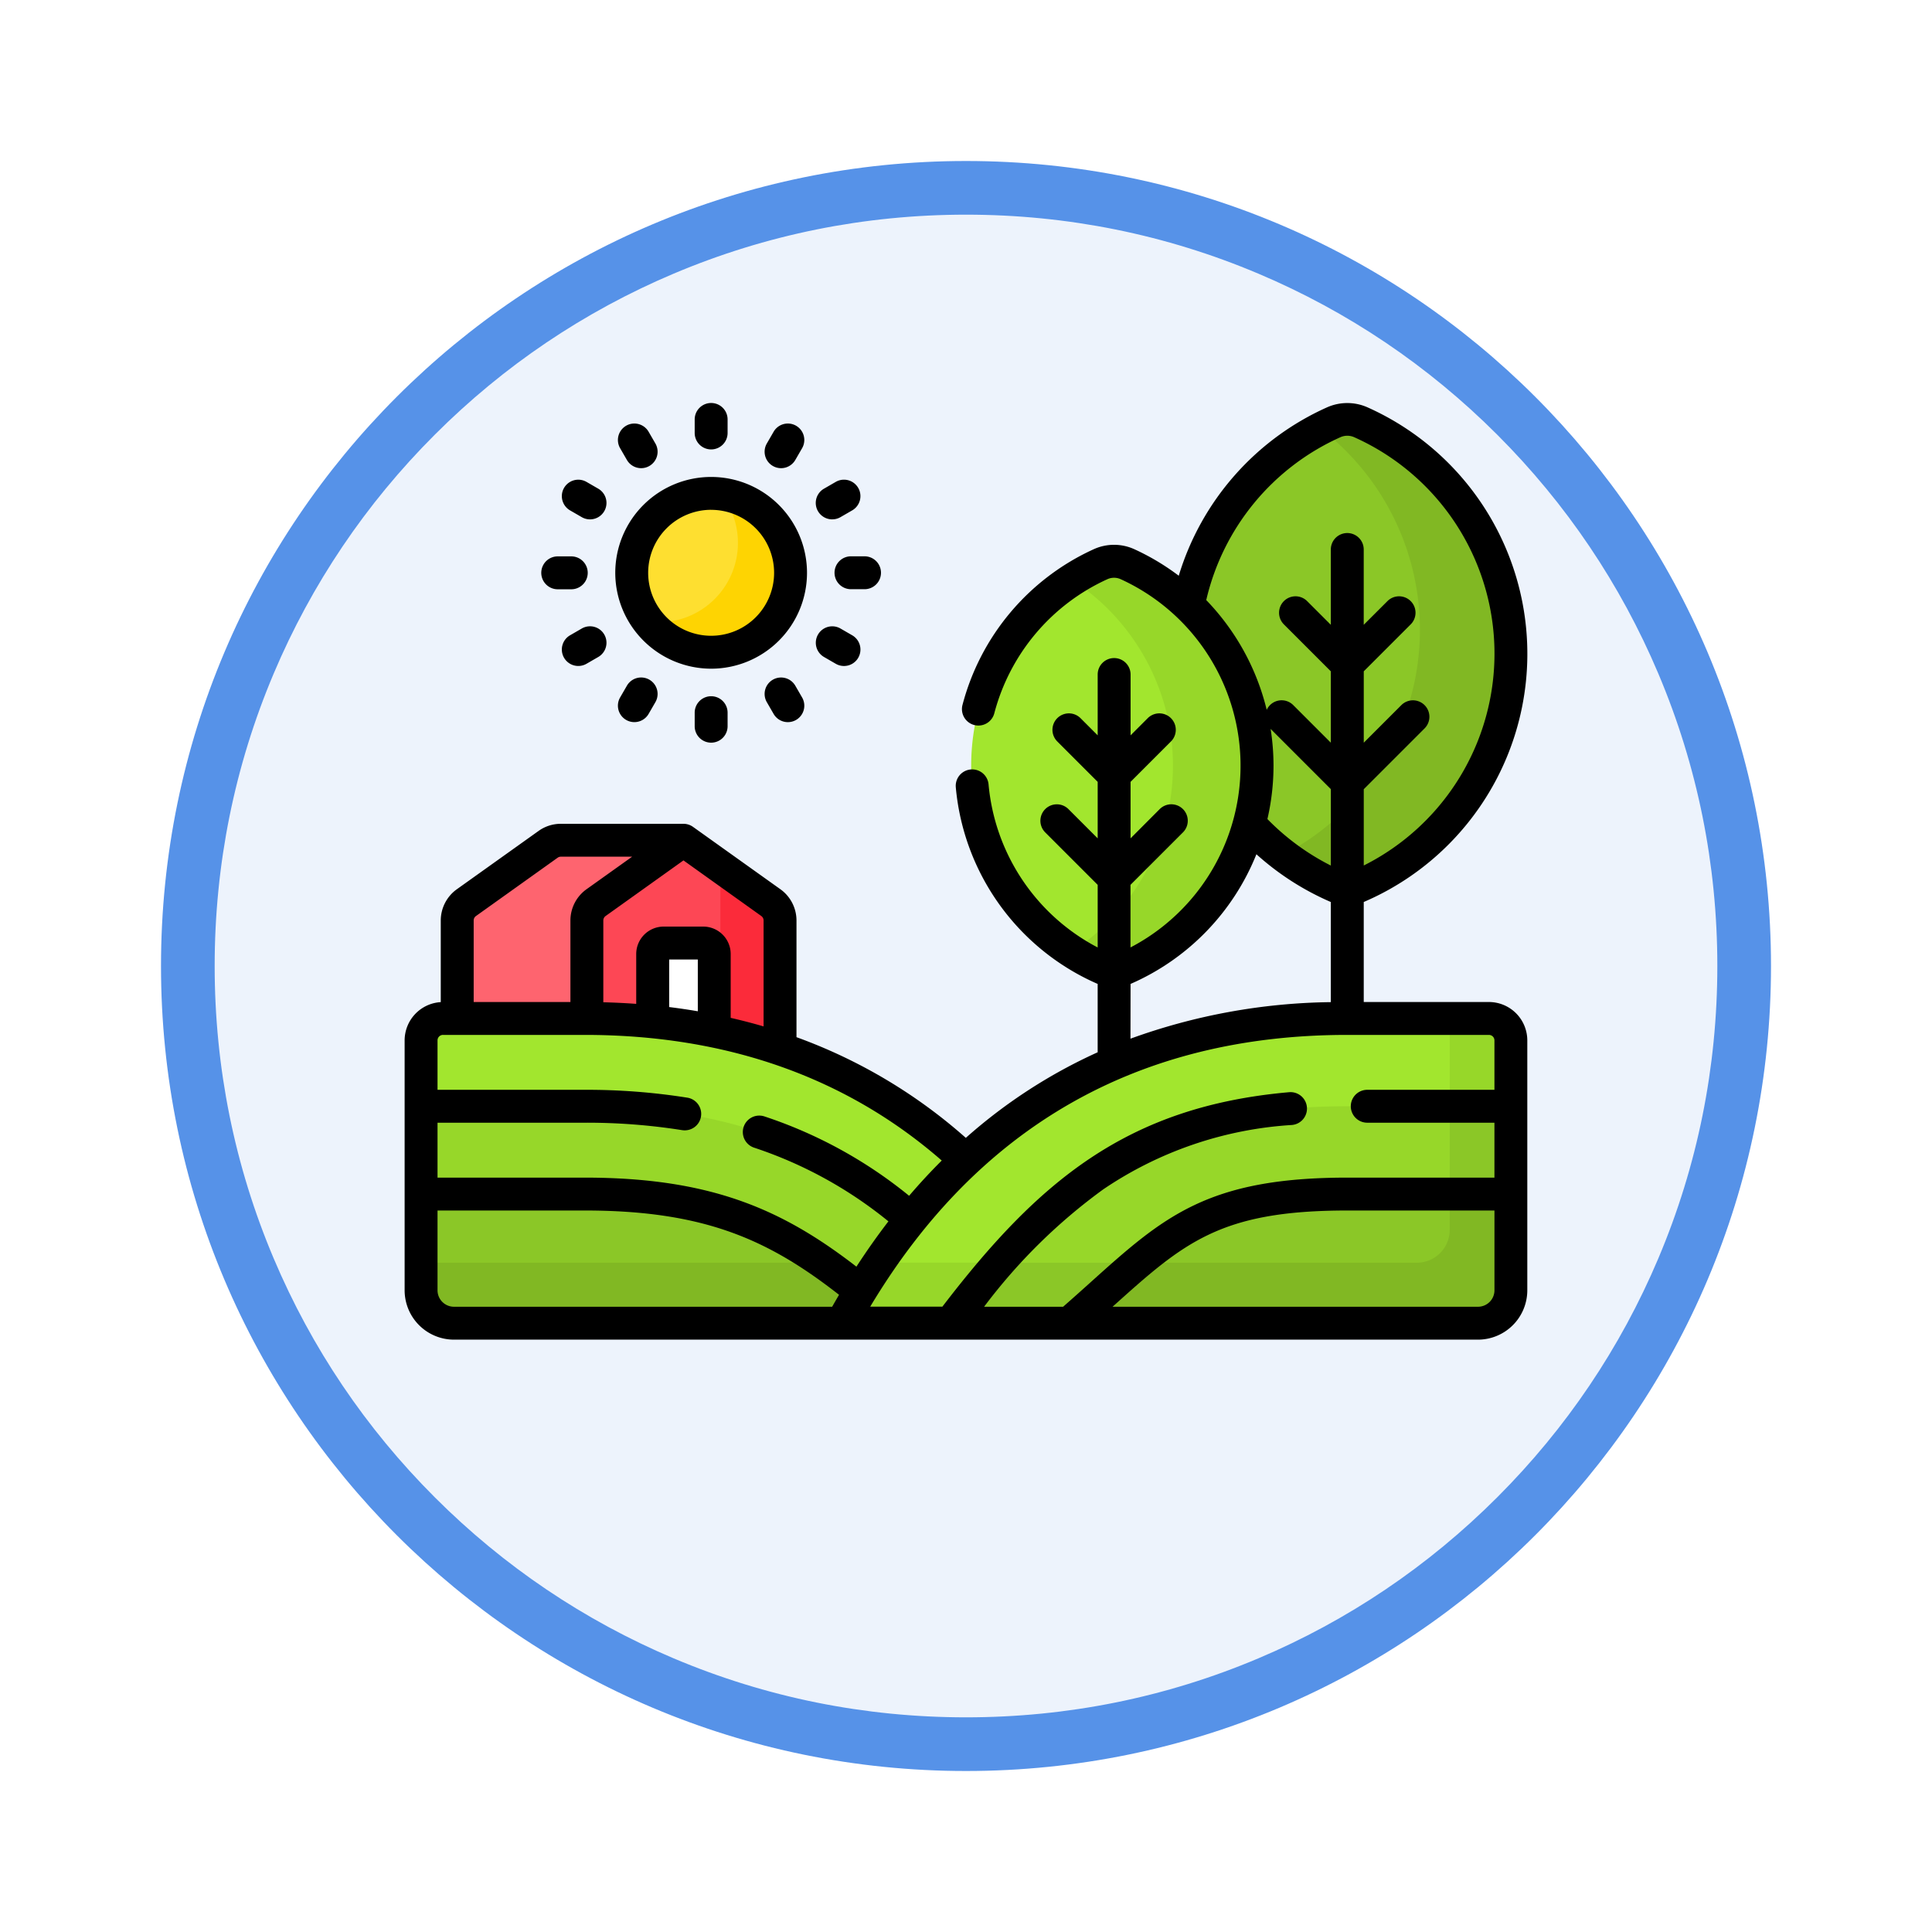 <svg xmlns="http://www.w3.org/2000/svg" xmlns:xlink="http://www.w3.org/1999/xlink" width="108" height="108" viewBox="0 0 108 108">
  <defs>
    <filter id="Trazado_904820" x="0" y="0" width="108" height="108" filterUnits="userSpaceOnUse">
      <feOffset dy="3" input="SourceAlpha"/>
      <feGaussianBlur stdDeviation="3" result="blur"/>
      <feFlood flood-opacity="0.161"/>
      <feComposite operator="in" in2="blur"/>
      <feComposite in="SourceGraphic"/>
    </filter>
  </defs>
  <g id="Grupo_1224987" data-name="Grupo 1224987" transform="translate(-195.928 -4226)">
    <g id="Grupo_1224428" data-name="Grupo 1224428" transform="translate(0 3906)">
      <g id="Grupo_1223342" data-name="Grupo 1223342" transform="translate(-424.072 -561)">
        <g id="Grupo_1203639" data-name="Grupo 1203639" transform="translate(0 81)">
          <g id="Grupo_1202437" data-name="Grupo 1202437" transform="translate(0.523 386.813)">
            <g id="Grupo_1177315" data-name="Grupo 1177315" transform="translate(-0.523 -112.813)">
              <g id="Grupo_1173585" data-name="Grupo 1173585" transform="translate(629 532)">
                <g id="Grupo_1173428" data-name="Grupo 1173428" transform="translate(0 0)">
                  <g id="Grupo_1171958" data-name="Grupo 1171958">
                    <g id="Grupo_1167341" data-name="Grupo 1167341">
                      <g id="Grupo_1166792" data-name="Grupo 1166792">
                        <g transform="matrix(1, 0, 0, 1, -9, -6)" filter="url(#Trazado_904820)">
                          <g id="Trazado_904820-2" data-name="Trazado 904820" transform="translate(9 6)" fill="#edf3fc">
                            <path d="M 45 88.5 C 39.127 88.5 33.43 87.35 28.068 85.082 C 22.889 82.891 18.236 79.755 14.241 75.759 C 10.245 71.764 7.109 67.111 4.918 61.932 C 2.65 56.57 1.5 50.873 1.5 45 C 1.5 39.127 2.65 33.43 4.918 28.068 C 7.109 22.889 10.245 18.236 14.241 14.241 C 18.236 10.245 22.889 7.109 28.068 4.918 C 33.43 2.65 39.127 1.5 45 1.5 C 50.873 1.5 56.57 2.65 61.932 4.918 C 67.111 7.109 71.764 10.245 75.759 14.241 C 79.755 18.236 82.891 22.889 85.082 28.068 C 87.35 33.43 88.5 39.127 88.5 45 C 88.5 50.873 87.35 56.57 85.082 61.932 C 82.891 67.111 79.755 71.764 75.759 75.759 C 71.764 79.755 67.111 82.891 61.932 85.082 C 56.57 87.35 50.873 88.5 45 88.5 Z" stroke="none"/>
                            <path d="M 45 3 C 39.329 3 33.829 4.11 28.653 6.299 C 23.652 8.415 19.16 11.443 15.302 15.302 C 11.443 19.16 8.415 23.652 6.299 28.653 C 4.11 33.829 3 39.329 3 45 C 3 50.671 4.11 56.171 6.299 61.347 C 8.415 66.348 11.443 70.84 15.302 74.698 C 19.16 78.557 23.652 81.585 28.653 83.701 C 33.829 85.89 39.329 87 45 87 C 50.671 87 56.171 85.89 61.347 83.701 C 66.348 81.585 70.84 78.557 74.698 74.698 C 78.557 70.84 81.585 66.348 83.701 61.347 C 85.89 56.171 87 50.671 87 45 C 87 39.329 85.89 33.829 83.701 28.653 C 81.585 23.652 78.557 19.16 74.698 15.302 C 70.84 11.443 66.348 8.415 61.347 6.299 C 56.171 4.11 50.671 3 45 3 M 45 -7.62939453125e-06 C 69.853 -7.62939453125e-06 90 20.147 90 45 C 90 69.853 69.853 90 45 90 C 20.147 90 -7.62939453125e-06 69.853 -7.62939453125e-06 45 C -7.62939453125e-06 20.147 20.147 -7.62939453125e-06 45 -7.62939453125e-06 Z" stroke="none" fill="#5692e8"/>
                          </g>
                        </g>
                      </g>
                    </g>
                  </g>
                </g>
              </g>
            </g>
          </g>
        </g>
      </g>
    </g>
    <g id="granja" transform="translate(218.547 4206.1)">
      <g id="Grupo_1224985" data-name="Grupo 1224985" transform="translate(0.919 43.346)">
        <g id="Grupo_1224984" data-name="Grupo 1224984" transform="translate(0 0)">
          <g id="Grupo_1224983" data-name="Grupo 1224983">
            <g id="Grupo_1224982" data-name="Grupo 1224982">
              <path id="Trazado_1213150" data-name="Trazado 1213150" d="M31.358,246.322a1.106,1.106,0,0,1,.462-.9l4.684-3.343.13-.244H29.779a1.226,1.226,0,0,0-.712.228L24.5,245.325a1.226,1.226,0,0,0-.514,1v5.621h7.248l.123-.229v-5.393Z" transform="translate(-21.967 -218.314)" fill="#fe646f"/>
              <path id="Trazado_1213151" data-name="Trazado 1213151" d="M93.914,253.645v-7.324a1.226,1.226,0,0,0-.514-1l-4.885-3.487-4.885,3.487a1.226,1.226,0,0,0-.514,1v5.622A33.644,33.644,0,0,1,93.914,253.645Z" transform="translate(-73.847 -218.313)" fill="#fd4755"/>
              <g id="Grupo_1224978" data-name="Grupo 1224978" transform="translate(16.732 24.997)">
                <path id="Trazado_1213152" data-name="Trazado 1213152" d="M146.821,255.87,144,253.857v9.413a30.374,30.374,0,0,1,3.335.922v-7.324A1.226,1.226,0,0,0,146.821,255.87Z" transform="translate(-144 -253.857)" fill="#fb2b3a"/>
              </g>
              <path id="Trazado_1213153" data-name="Trazado 1213153" d="M115.945,288.718h-2.217a.613.613,0,0,0-.613.613v3.932a33.684,33.684,0,0,1,3.443.522v-4.454A.613.613,0,0,0,115.945,288.718Z" transform="translate(-100.169 -259.447)" fill="#fff"/>
              <g id="Grupo_1224979" data-name="Grupo 1224979" transform="translate(42.629)">
                <path id="Trazado_1213154" data-name="Trazado 1213154" d="M365.176,50.091a1.858,1.858,0,0,0-1.52,0,14.173,14.173,0,0,0,.2,25.962,1.43,1.43,0,0,0,1.128,0,14.173,14.173,0,0,0,.2-25.962Z" transform="translate(-355.27 -49.928)" fill="#8bc727"/>
                <path id="Trazado_1213155" data-name="Trazado 1213155" d="M404.91,50.091a1.858,1.858,0,0,0-1.52,0c-.248.111-.491.231-.731.355a14.168,14.168,0,0,1-2.1,23.828,14.167,14.167,0,0,0,3.032,1.779,1.43,1.43,0,0,0,1.127,0,14.173,14.173,0,0,0,.2-25.962Z" transform="translate(-395.004 -49.928)" fill="#81b823"/>
              </g>
              <g id="Grupo_1224981" data-name="Grupo 1224981" transform="translate(11.775 4.135)">
                <path id="Trazado_1213156" data-name="Trazado 1213156" d="M267.106,114.776a1.828,1.828,0,0,0-1.52,0,12.384,12.384,0,0,0,.2,22.61,1.41,1.41,0,0,0,1.126,0,12.384,12.384,0,0,0,.2-22.61Z" transform="translate(-239.38 -110.817)" fill="#a2e62e"/>
                <path id="Trazado_1213157" data-name="Trazado 1213157" d="M307.482,114.776a1.828,1.828,0,0,0-1.52,0,12.372,12.372,0,0,0-1.591.877,12.377,12.377,0,0,1,0,20.767,12.355,12.355,0,0,0,1.788.966,1.41,1.41,0,0,0,1.126,0,12.384,12.384,0,0,0,.2-22.61Z" transform="translate(-279.756 -110.817)" fill="#97d729"/>
                <g id="Grupo_1224980" data-name="Grupo 1224980">
                  <circle id="Elipse_12838" data-name="Elipse 12838" cx="4.44" cy="4.44" r="4.44" fill="#fedf30"/>
                  <path id="Trazado_1213158" data-name="Trazado 1213158" d="M115.279,83.96a4.438,4.438,0,0,1-3.5,7.168,4.473,4.473,0,0,1-.559-.036,4.439,4.439,0,1,0,4.06-7.132Z" transform="translate(-110.28 -83.924)" fill="#fed402"/>
                </g>
              </g>
              <path id="Trazado_1213159" data-name="Trazado 1213159" d="M44.9,340.136H9.339A1.839,1.839,0,0,1,7.5,338.3v-13.97A1.226,1.226,0,0,1,8.726,323.1h7.929C30.156,323.1,39.2,329.744,44.9,340.136Z" transform="translate(-7.5 -289.616)" fill="#a2e62e"/>
              <path id="Trazado_1213160" data-name="Trazado 1213160" d="M16.655,363.143H7.5v10.288a1.839,1.839,0,0,0,1.839,1.839H40.271C34.566,367.741,27.886,363.143,16.655,363.143Z" transform="translate(-7.5 -324.749)" fill="#97d729"/>
              <path id="Trazado_1213161" data-name="Trazado 1213161" d="M7.5,403.186v5.38A1.839,1.839,0,0,0,9.339,410.4H34.207c-5.251-4.569-9.028-7.218-17.553-7.218Z" transform="translate(-7.5 -359.884)" fill="#8bc727"/>
              <path id="Trazado_1213162" data-name="Trazado 1213162" d="M7.5,403.186v5.38A1.839,1.839,0,0,0,9.339,410.4H34.207c-5.251-4.569-9.028-7.218-17.553-7.218Z" transform="translate(-7.5 -359.884)" fill="#8bc727"/>
              <path id="Trazado_1213163" data-name="Trazado 1213163" d="M7.5,434.486v1.543a1.839,1.839,0,0,0,1.839,1.839H34.207a51.214,51.214,0,0,0-4.217-3.381Z" transform="translate(-7.5 -387.347)" fill="#81b823"/>
              <path id="Trazado_1213164" data-name="Trazado 1213164" d="M199.378,340.136h35.563a1.839,1.839,0,0,0,1.839-1.839v-13.97a1.226,1.226,0,0,0-1.226-1.226h-7.929C214.124,323.1,205.082,329.744,199.378,340.136Z" transform="translate(-175.858 -289.616)" fill="#a2e62e"/>
              <path id="Trazado_1213165" data-name="Trazado 1213165" d="M235.554,323.1h-2.193v11.815a1.839,1.839,0,0,1-1.839,1.839H201.446q-1.1,1.615-2.068,3.381h35.563a1.839,1.839,0,0,0,1.839-1.839v-13.97A1.226,1.226,0,0,0,235.554,323.1Z" transform="translate(-175.858 -289.616)" fill="#97d729"/>
              <path id="Trazado_1213166" data-name="Trazado 1213166" d="M248.934,375.27h29.488a1.839,1.839,0,0,0,1.839-1.839V363.143h-9.155C259.875,363.143,254.639,367.741,248.934,375.27Z" transform="translate(-219.339 -324.749)" fill="#97d729"/>
              <path id="Trazado_1213167" data-name="Trazado 1213167" d="M276.841,363.143v6.906A1.839,1.839,0,0,1,275,371.888h-23.34c-.915,1.048-1.816,2.177-2.729,3.381h29.488a1.839,1.839,0,0,0,1.839-1.839V363.143Z" transform="translate(-219.338 -324.749)" fill="#8bc727"/>
              <path id="Trazado_1213168" data-name="Trazado 1213168" d="M303.109,410.4h22.848a1.839,1.839,0,0,0,1.839-1.839v-5.38h-9.155C310.116,403.186,308.36,405.836,303.109,410.4Z" transform="translate(-266.874 -359.884)" fill="#8bc727"/>
              <path id="Trazado_1213169" data-name="Trazado 1213169" d="M324.375,403.186v2a1.839,1.839,0,0,1-1.839,1.839h-15.6c-1.152.965-2.352,2.1-3.828,3.381h22.848a1.839,1.839,0,0,0,1.839-1.839v-5.38Z" transform="translate(-266.873 -359.884)" fill="#81b823"/>
            </g>
          </g>
        </g>
      </g>
      <g id="Grupo_1224986" data-name="Grupo 1224986" transform="translate(0 42.427)">
        <path id="Trazado_1213170" data-name="Trazado 1213170" d="M101.419,86.882a5.359,5.359,0,1,0-5.359-5.359A5.365,5.365,0,0,0,101.419,86.882Zm0-8.88a3.52,3.52,0,1,1-3.52,3.52A3.524,3.524,0,0,1,101.419,78Z" transform="translate(-84.285 -72.029)"/>
        <path id="Trazado_1213171" data-name="Trazado 1213171" d="M133.2,45.023a.919.919,0,0,0,.919-.919v-.757a.919.919,0,0,0-1.839,0V44.1A.919.919,0,0,0,133.2,45.023Z" transform="translate(-116.065 -42.427)"/>
        <path id="Trazado_1213172" data-name="Trazado 1213172" d="M132.28,177.079v.757a.919.919,0,1,0,1.839,0v-.757a.919.919,0,1,0-1.839,0Z" transform="translate(-116.065 -159.767)"/>
        <path id="Trazado_1213173" data-name="Trazado 1213173" d="M63.243,114.223H64a.919.919,0,1,0,0-1.839h-.758a.919.919,0,1,0,0,1.839Z" transform="translate(-54.684 -103.809)"/>
        <path id="Trazado_1213174" data-name="Trazado 1213174" d="M196.057,113.3a.919.919,0,0,0,.919.919h.758a.919.919,0,0,0,0-1.839h-.758A.919.919,0,0,0,196.057,113.3Z" transform="translate(-172.025 -103.809)"/>
        <path id="Trazado_1213175" data-name="Trazado 1213175" d="M97.8,53.834a.919.919,0,1,0,1.593-.919l-.379-.656a.919.919,0,1,0-1.593.919Z" transform="translate(-85.375 -50.65)"/>
        <path id="Trazado_1213176" data-name="Trazado 1213176" d="M164.628,167.738a.919.919,0,0,0-.337,1.256l.379.656a.919.919,0,0,0,1.593-.919l-.379-.656A.92.92,0,0,0,164.628,167.738Z" transform="translate(-144.044 -152.269)"/>
        <path id="Trazado_1213177" data-name="Trazado 1213177" d="M72.811,144.394l-.656.379a.919.919,0,1,0,.92,1.592l.656-.379a.919.919,0,1,0-.92-1.592Z" transform="translate(-62.907 -131.787)"/>
        <path id="Trazado_1213178" data-name="Trazado 1213178" d="M188.432,79.622a.916.916,0,0,0,.459-.123l.656-.379a.919.919,0,1,0-.92-1.592l-.656.379a.919.919,0,0,0,.461,1.716Z" transform="translate(-164.527 -73.117)"/>
        <path id="Trazado_1213179" data-name="Trazado 1213179" d="M72.155,79.12l.656.379a.919.919,0,1,0,.92-1.592l-.656-.379a.919.919,0,1,0-.92,1.592Z" transform="translate(-62.907 -73.116)"/>
        <path id="Trazado_1213180" data-name="Trazado 1213180" d="M187.971,145.987l.656.379a.919.919,0,1,0,.92-1.592l-.656-.379a.919.919,0,0,0-.92,1.592Z" transform="translate(-164.526 -131.787)"/>
        <path id="Trazado_1213181" data-name="Trazado 1213181" d="M97.8,168.073l-.379.656a.919.919,0,1,0,1.593.919l.379-.656a.919.919,0,1,0-1.593-.919Z" transform="translate(-85.375 -152.268)"/>
        <path id="Trazado_1213182" data-name="Trazado 1213182" d="M164.628,54.17a.919.919,0,0,0,1.256-.337l.379-.656a.919.919,0,0,0-1.593-.919l-.379.656A.919.919,0,0,0,164.628,54.17Z" transform="translate(-144.044 -50.649)"/>
        <path id="Trazado_1213183" data-name="Trazado 1213183" d="M60.615,75.916h-7V70.322l.007,0a15.093,15.093,0,0,0,.209-27.646,2.782,2.782,0,0,0-2.272,0,15.11,15.11,0,0,0-8.285,9.411A13.244,13.244,0,0,0,40.8,50.608a2.742,2.742,0,0,0-2.286,0,13.259,13.259,0,0,0-7.329,8.7.919.919,0,1,0,1.778.469,11.426,11.426,0,0,1,6.317-7.494.9.9,0,0,1,.754,0,11.463,11.463,0,0,1,.542,20.583v-3.5l2.933-2.933a.919.919,0,0,0-1.3-1.3L40.58,66.767V63.609l2.259-2.259a.919.919,0,1,0-1.3-1.3l-.958.959v-3.4a.919.919,0,1,0-1.839,0v3.4l-.959-.959a.919.919,0,0,0-1.3,1.3l2.259,2.259v3.158l-1.633-1.633a.919.919,0,0,0-1.3,1.3l2.933,2.933v3.5a11.452,11.452,0,0,1-6.1-9.117.919.919,0,0,0-1.831.165A13.293,13.293,0,0,0,38.729,74.9l.012,0v3.826a29.224,29.224,0,0,0-7.37,4.784,29.322,29.322,0,0,0-9.466-5.628V71.358a2.149,2.149,0,0,0-.9-1.746l-4.885-3.487a.919.919,0,0,0-.536-.171H8.732a2.133,2.133,0,0,0-1.246.4L2.92,69.612a2.149,2.149,0,0,0-.9,1.746v4.564A2.147,2.147,0,0,0,0,78.061V92.032A2.761,2.761,0,0,0,2.758,94.79H60a2.761,2.761,0,0,0,2.758-2.758V78.061A2.148,2.148,0,0,0,60.615,75.916ZM48.571,62.7a13.2,13.2,0,0,0-.162-2.051l3.367,3.367v4.273a13.425,13.425,0,0,1-3.546-2.6,13.284,13.284,0,0,0,.341-2.99Zm-3.759-9.257a13.264,13.264,0,0,1,7.5-9.1.941.941,0,0,1,.769,0,13.252,13.252,0,0,1,.535,23.942V64.021l3.4-3.4a.919.919,0,0,0-1.3-1.3l-2.1,2.1V57.43l2.624-2.624a.919.919,0,1,0-1.3-1.3L53.614,54.83V50.62a.919.919,0,0,0-1.839,0v4.21l-1.324-1.324a.919.919,0,1,0-1.3,1.3l2.624,2.624v3.99l-2.1-2.1a.917.917,0,0,0-1.484.264,13.376,13.376,0,0,0-3.384-6.14ZM40.58,74.9l.012,0a13.307,13.307,0,0,0,7.023-7.244,15.216,15.216,0,0,0,4.153,2.667l.007,0v5.6a33.972,33.972,0,0,0-11.2,2.043ZM19.938,71.109a.307.307,0,0,1,.128.249V77.28q-.905-.265-1.839-.478V73.233A1.534,1.534,0,0,0,16.7,71.7H14.478a1.534,1.534,0,0,0-1.532,1.532V76.02q-.909-.066-1.839-.09V71.358a.307.307,0,0,1,.128-.249L15.587,68Zm-3.549,5.324q-.793-.135-1.6-.235V73.54h1.6Zm-12.4-5.324L8.554,67.85a.3.3,0,0,1,.178-.057h3.985l-2.549,1.819a2.149,2.149,0,0,0-.9,1.746v4.557H3.86V71.358a.307.307,0,0,1,.128-.249ZM2.145,77.755h7.929c7.9,0,14.606,2.363,19.951,7.023q-.94.936-1.824,1.97a25.45,25.45,0,0,0-8.087-4.436.919.919,0,0,0-.578,1.746,23.649,23.649,0,0,1,7.508,4.119q-.928,1.208-1.788,2.533c-4.095-3.163-8.077-4.977-15.182-4.977H1.839v-3.07h8.235a33.956,33.956,0,0,1,5.431.415.932.932,0,0,0,.149.012.919.919,0,0,0,.147-1.827,35.786,35.786,0,0,0-5.726-.439H1.839V78.061a.307.307,0,0,1,.306-.307ZM1.839,92.031v-4.46h8.235c6.709,0,10.293,1.652,14.21,4.712q-.194.331-.385.668H2.758a.92.92,0,0,1-.919-.919ZM52.686,77.755h7.929a.307.307,0,0,1,.306.306v2.763h-7.11a.919.919,0,1,0,0,1.839h7.11v3.07H52.686c-7.83,0-10.285,2.205-14.35,5.859-.486.437-.988.887-1.527,1.36H32.392a31.361,31.361,0,0,1,6.66-6.562,21.1,21.1,0,0,1,10.551-3.6.919.919,0,1,0-.162-1.832c-9.075.8-14.029,5-19.381,11.989H26.026C32.061,82.865,41.022,77.755,52.686,77.755ZM60,92.951H39.574c3.986-3.582,5.992-5.38,13.113-5.38h8.235v4.46A.92.92,0,0,1,60,92.951Z" transform="translate(0 -42.43)"/>
      </g>
    </g>
  </g>
</svg>
